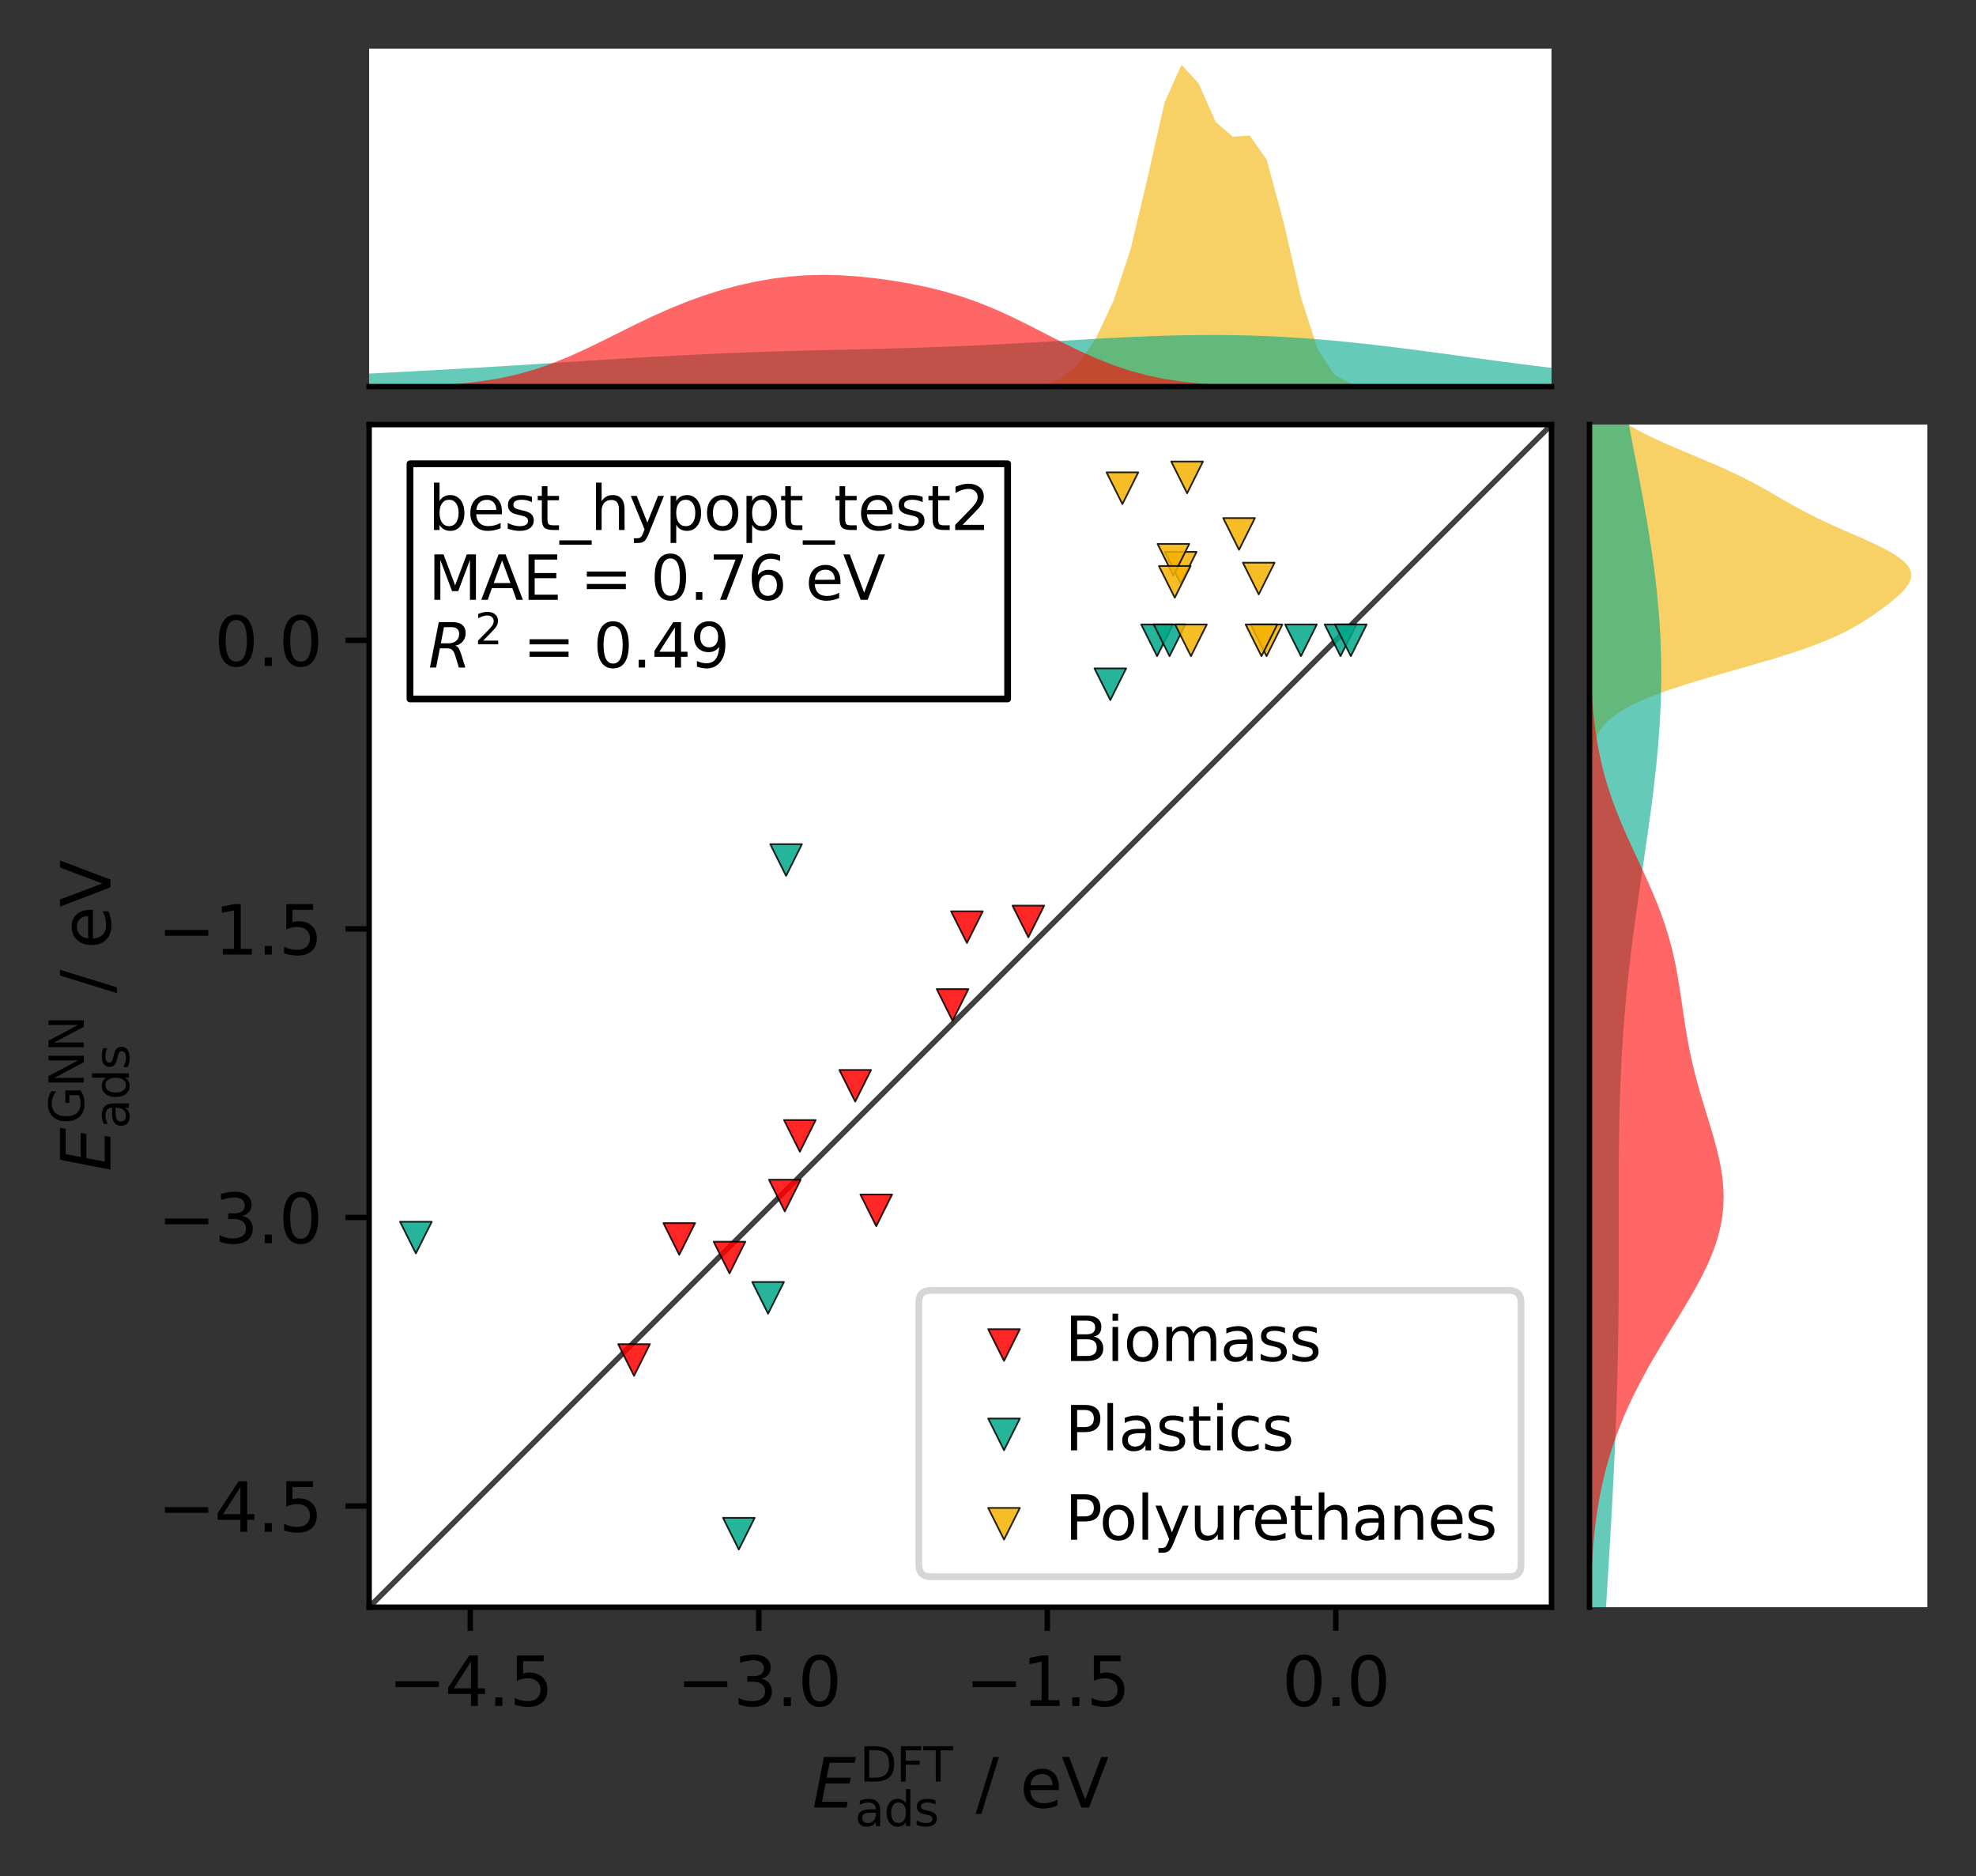 <?xml version="1.0" encoding="utf-8" standalone="no"?>
<!DOCTYPE svg PUBLIC "-//W3C//DTD SVG 1.1//EN"
  "http://www.w3.org/Graphics/SVG/1.1/DTD/svg11.dtd">
<svg xmlns:xlink="http://www.w3.org/1999/xlink" width="292.183pt" height="277.378pt" viewBox="0 0 292.183 277.378" xmlns="http://www.w3.org/2000/svg" version="1.1">
 <rect x="0" y="0" width="292.183" height="277.378" fill="#333333" stroke="none"/>
 <defs>
  <style type="text/css">*{stroke-linejoin: round; stroke-linecap: butt}</style>
 </defs>
 <g id="figure_1">
  <g id="patch_1">
   <path d="M 0 277.378 
L 292.183 277.378 
L 292.183 0 
L 0 0 
L 0 277.378 
z
" style="fill: none"/>
  </g>
  <g id="axes_1">
   <g id="patch_2">
    <path d="M 54.583 237.6 
L 229.412 237.6 
L 229.412 62.771 
L 54.583 62.771 
z
" style="fill: #ffffff"/>
   </g>
   <g id="matplotlib.axis_1">
    <g id="xtick_1">
     <g id="line2d_1">
      <defs>
       <path id="m6820fd520b" d="M 0 0 
L 0 3.5 
" style="stroke: #000000; stroke-width: 0.8"/>
      </defs>
      <g>
       <use xlink:href="#m6820fd520b" x="69.538" y="237.6" style="stroke: #000000; stroke-width: 0.8"/>
      </g>
     </g>
     <g id="text_1">
      <!-- −4.5 -->
      <g transform="translate(57.396 252.198)scale(0.1 -0.1)">
       <defs>
        <path id="DejaVuSans-2212" d="M 678 2272 
L 4684 2272 
L 4684 1741 
L 678 1741 
L 678 2272 
z
" transform="scale(0.016)"/>
        <path id="DejaVuSans-34" d="M 2419 4116 
L 825 1625 
L 2419 1625 
L 2419 4116 
z
M 2253 4666 
L 3047 4666 
L 3047 1625 
L 3713 1625 
L 3713 1100 
L 3047 1100 
L 3047 0 
L 2419 0 
L 2419 1100 
L 313 1100 
L 313 1709 
L 2253 4666 
z
" transform="scale(0.016)"/>
        <path id="DejaVuSans-2e" d="M 684 794 
L 1344 794 
L 1344 0 
L 684 0 
L 684 794 
z
" transform="scale(0.016)"/>
        <path id="DejaVuSans-35" d="M 691 4666 
L 3169 4666 
L 3169 4134 
L 1269 4134 
L 1269 2991 
Q 1406 3038 1543 3061 
Q 1681 3084 1819 3084 
Q 2600 3084 3056 2656 
Q 3513 2228 3513 1497 
Q 3513 744 3044 326 
Q 2575 -91 1722 -91 
Q 1428 -91 1123 -41 
Q 819 9 494 109 
L 494 744 
Q 775 591 1075 516 
Q 1375 441 1709 441 
Q 2250 441 2565 725 
Q 2881 1009 2881 1497 
Q 2881 1984 2565 2268 
Q 2250 2553 1709 2553 
Q 1456 2553 1204 2497 
Q 953 2441 691 2322 
L 691 4666 
z
" transform="scale(0.016)"/>
       </defs>
       <use xlink:href="#DejaVuSans-2212"/>
       <use xlink:href="#DejaVuSans-34" x="83.789"/>
       <use xlink:href="#DejaVuSans-2e" x="147.412"/>
       <use xlink:href="#DejaVuSans-35" x="179.199"/>
      </g>
     </g>
    </g>
    <g id="xtick_2">
     <g id="line2d_2">
      <g>
       <use xlink:href="#m6820fd520b" x="112.198" y="237.6" style="stroke: #000000; stroke-width: 0.8"/>
      </g>
     </g>
     <g id="text_2">
      <!-- −3.0 -->
      <g transform="translate(100.057 252.198)scale(0.1 -0.1)">
       <defs>
        <path id="DejaVuSans-33" d="M 2597 2516 
Q 3050 2419 3304 2112 
Q 3559 1806 3559 1356 
Q 3559 666 3084 287 
Q 2609 -91 1734 -91 
Q 1441 -91 1130 -33 
Q 819 25 488 141 
L 488 750 
Q 750 597 1062 519 
Q 1375 441 1716 441 
Q 2309 441 2620 675 
Q 2931 909 2931 1356 
Q 2931 1769 2642 2001 
Q 2353 2234 1838 2234 
L 1294 2234 
L 1294 2753 
L 1863 2753 
Q 2328 2753 2575 2939 
Q 2822 3125 2822 3475 
Q 2822 3834 2567 4026 
Q 2313 4219 1838 4219 
Q 1578 4219 1281 4162 
Q 984 4106 628 3988 
L 628 4550 
Q 988 4650 1302 4700 
Q 1616 4750 1894 4750 
Q 2613 4750 3031 4423 
Q 3450 4097 3450 3541 
Q 3450 3153 3228 2886 
Q 3006 2619 2597 2516 
z
" transform="scale(0.016)"/>
        <path id="DejaVuSans-30" d="M 2034 4250 
Q 1547 4250 1301 3770 
Q 1056 3291 1056 2328 
Q 1056 1369 1301 889 
Q 1547 409 2034 409 
Q 2525 409 2770 889 
Q 3016 1369 3016 2328 
Q 3016 3291 2770 3770 
Q 2525 4250 2034 4250 
z
M 2034 4750 
Q 2819 4750 3233 4129 
Q 3647 3509 3647 2328 
Q 3647 1150 3233 529 
Q 2819 -91 2034 -91 
Q 1250 -91 836 529 
Q 422 1150 422 2328 
Q 422 3509 836 4129 
Q 1250 4750 2034 4750 
z
" transform="scale(0.016)"/>
       </defs>
       <use xlink:href="#DejaVuSans-2212"/>
       <use xlink:href="#DejaVuSans-33" x="83.789"/>
       <use xlink:href="#DejaVuSans-2e" x="147.412"/>
       <use xlink:href="#DejaVuSans-30" x="179.199"/>
      </g>
     </g>
    </g>
    <g id="xtick_3">
     <g id="line2d_3">
      <g>
       <use xlink:href="#m6820fd520b" x="154.859" y="237.6" style="stroke: #000000; stroke-width: 0.8"/>
      </g>
     </g>
     <g id="text_3">
      <!-- −1.5 -->
      <g transform="translate(142.718 252.198)scale(0.1 -0.1)">
       <defs>
        <path id="DejaVuSans-31" d="M 794 531 
L 1825 531 
L 1825 4091 
L 703 3866 
L 703 4441 
L 1819 4666 
L 2450 4666 
L 2450 531 
L 3481 531 
L 3481 0 
L 794 0 
L 794 531 
z
" transform="scale(0.016)"/>
       </defs>
       <use xlink:href="#DejaVuSans-2212"/>
       <use xlink:href="#DejaVuSans-31" x="83.789"/>
       <use xlink:href="#DejaVuSans-2e" x="147.412"/>
       <use xlink:href="#DejaVuSans-35" x="179.199"/>
      </g>
     </g>
    </g>
    <g id="xtick_4">
     <g id="line2d_4">
      <g>
       <use xlink:href="#m6820fd520b" x="197.52" y="237.6" style="stroke: #000000; stroke-width: 0.8"/>
      </g>
     </g>
     <g id="text_4">
      <!-- 0.0 -->
      <g transform="translate(189.568 252.198)scale(0.1 -0.1)">
       <use xlink:href="#DejaVuSans-30"/>
       <use xlink:href="#DejaVuSans-2e" x="63.623"/>
       <use xlink:href="#DejaVuSans-30" x="95.41"/>
      </g>
     </g>
    </g>
    <g id="text_5">
     <!-- $\mathit{E}_{ads}^{DFT}$ / eV -->
     <g transform="translate(120.097 267.278)scale(0.1 -0.1)">
      <defs>
       <path id="DejaVuSans-Oblique-45" d="M 1081 4666 
L 4031 4666 
L 3928 4134 
L 1606 4134 
L 1338 2753 
L 3566 2753 
L 3463 2222 
L 1234 2222 
L 909 531 
L 3284 531 
L 3181 0 
L 172 0 
L 1081 4666 
z
" transform="scale(0.016)"/>
       <path id="DejaVuSans-44" d="M 1259 4147 
L 1259 519 
L 2022 519 
Q 2988 519 3436 956 
Q 3884 1394 3884 2338 
Q 3884 3275 3436 3711 
Q 2988 4147 2022 4147 
L 1259 4147 
z
M 628 4666 
L 1925 4666 
Q 3281 4666 3915 4102 
Q 4550 3538 4550 2338 
Q 4550 1131 3912 565 
Q 3275 0 1925 0 
L 628 0 
L 628 4666 
z
" transform="scale(0.016)"/>
       <path id="DejaVuSans-46" d="M 628 4666 
L 3309 4666 
L 3309 4134 
L 1259 4134 
L 1259 2759 
L 3109 2759 
L 3109 2228 
L 1259 2228 
L 1259 0 
L 628 0 
L 628 4666 
z
" transform="scale(0.016)"/>
       <path id="DejaVuSans-54" d="M -19 4666 
L 3928 4666 
L 3928 4134 
L 2272 4134 
L 2272 0 
L 1638 0 
L 1638 4134 
L -19 4134 
L -19 4666 
z
" transform="scale(0.016)"/>
       <path id="DejaVuSans-61" d="M 2194 1759 
Q 1497 1759 1228 1600 
Q 959 1441 959 1056 
Q 959 750 1161 570 
Q 1363 391 1709 391 
Q 2188 391 2477 730 
Q 2766 1069 2766 1631 
L 2766 1759 
L 2194 1759 
z
M 3341 1997 
L 3341 0 
L 2766 0 
L 2766 531 
Q 2569 213 2275 61 
Q 1981 -91 1556 -91 
Q 1019 -91 701 211 
Q 384 513 384 1019 
Q 384 1609 779 1909 
Q 1175 2209 1959 2209 
L 2766 2209 
L 2766 2266 
Q 2766 2663 2505 2880 
Q 2244 3097 1772 3097 
Q 1472 3097 1187 3025 
Q 903 2953 641 2809 
L 641 3341 
Q 956 3463 1253 3523 
Q 1550 3584 1831 3584 
Q 2591 3584 2966 3190 
Q 3341 2797 3341 1997 
z
" transform="scale(0.016)"/>
       <path id="DejaVuSans-64" d="M 2906 2969 
L 2906 4863 
L 3481 4863 
L 3481 0 
L 2906 0 
L 2906 525 
Q 2725 213 2448 61 
Q 2172 -91 1784 -91 
Q 1150 -91 751 415 
Q 353 922 353 1747 
Q 353 2572 751 3078 
Q 1150 3584 1784 3584 
Q 2172 3584 2448 3432 
Q 2725 3281 2906 2969 
z
M 947 1747 
Q 947 1113 1208 752 
Q 1469 391 1925 391 
Q 2381 391 2643 752 
Q 2906 1113 2906 1747 
Q 2906 2381 2643 2742 
Q 2381 3103 1925 3103 
Q 1469 3103 1208 2742 
Q 947 2381 947 1747 
z
" transform="scale(0.016)"/>
       <path id="DejaVuSans-73" d="M 2834 3397 
L 2834 2853 
Q 2591 2978 2328 3040 
Q 2066 3103 1784 3103 
Q 1356 3103 1142 2972 
Q 928 2841 928 2578 
Q 928 2378 1081 2264 
Q 1234 2150 1697 2047 
L 1894 2003 
Q 2506 1872 2764 1633 
Q 3022 1394 3022 966 
Q 3022 478 2636 193 
Q 2250 -91 1575 -91 
Q 1294 -91 989 -36 
Q 684 19 347 128 
L 347 722 
Q 666 556 975 473 
Q 1284 391 1588 391 
Q 1994 391 2212 530 
Q 2431 669 2431 922 
Q 2431 1156 2273 1281 
Q 2116 1406 1581 1522 
L 1381 1569 
Q 847 1681 609 1914 
Q 372 2147 372 2553 
Q 372 3047 722 3315 
Q 1072 3584 1716 3584 
Q 2034 3584 2315 3537 
Q 2597 3491 2834 3397 
z
" transform="scale(0.016)"/>
       <path id="DejaVuSans-20" transform="scale(0.016)"/>
       <path id="DejaVuSans-2f" d="M 1625 4666 
L 2156 4666 
L 531 -594 
L 0 -594 
L 1625 4666 
z
" transform="scale(0.016)"/>
       <path id="DejaVuSans-65" d="M 3597 1894 
L 3597 1613 
L 953 1613 
Q 991 1019 1311 708 
Q 1631 397 2203 397 
Q 2534 397 2845 478 
Q 3156 559 3463 722 
L 3463 178 
Q 3153 47 2828 -22 
Q 2503 -91 2169 -91 
Q 1331 -91 842 396 
Q 353 884 353 1716 
Q 353 2575 817 3079 
Q 1281 3584 2069 3584 
Q 2775 3584 3186 3129 
Q 3597 2675 3597 1894 
z
M 3022 2063 
Q 3016 2534 2758 2815 
Q 2500 3097 2075 3097 
Q 1594 3097 1305 2825 
Q 1016 2553 972 2059 
L 3022 2063 
z
" transform="scale(0.016)"/>
       <path id="DejaVuSans-56" d="M 1831 0 
L 50 4666 
L 709 4666 
L 2188 738 
L 3669 4666 
L 4325 4666 
L 2547 0 
L 1831 0 
z
" transform="scale(0.016)"/>
      </defs>
      <use xlink:href="#DejaVuSans-Oblique-45" transform="translate(0 0.62)"/>
      <use xlink:href="#DejaVuSans-44" transform="translate(70.2 38.966)scale(0.7)"/>
      <use xlink:href="#DejaVuSans-46" transform="translate(124.102 38.966)scale(0.7)"/>
      <use xlink:href="#DejaVuSans-54" transform="translate(164.365 38.966)scale(0.7)"/>
      <use xlink:href="#DejaVuSans-61" transform="translate(63.184 -26.723)scale(0.7)"/>
      <use xlink:href="#DejaVuSans-64" transform="translate(106.079 -26.723)scale(0.7)"/>
      <use xlink:href="#DejaVuSans-73" transform="translate(150.513 -26.723)scale(0.7)"/>
      <use xlink:href="#DejaVuSans-20" transform="translate(209.859 0.62)"/>
      <use xlink:href="#DejaVuSans-2f" transform="translate(241.646 0.62)"/>
      <use xlink:href="#DejaVuSans-20" transform="translate(275.337 0.62)"/>
      <use xlink:href="#DejaVuSans-65" transform="translate(307.124 0.62)"/>
      <use xlink:href="#DejaVuSans-56" transform="translate(368.648 0.62)"/>
     </g>
    </g>
   </g>
   <g id="matplotlib.axis_2">
    <g id="ytick_1">
     <g id="line2d_5">
      <defs>
       <path id="mfc79d64b88" d="M 0 0 
L -3.5 0 
" style="stroke: #000000; stroke-width: 0.8"/>
      </defs>
      <g>
       <use xlink:href="#mfc79d64b88" x="54.583" y="222.645" style="stroke: #000000; stroke-width: 0.8"/>
      </g>
     </g>
     <g id="text_6">
      <!-- −4.5 -->
      <g transform="translate(23.3 226.444)scale(0.1 -0.1)">
       <use xlink:href="#DejaVuSans-2212"/>
       <use xlink:href="#DejaVuSans-34" x="83.789"/>
       <use xlink:href="#DejaVuSans-2e" x="147.412"/>
       <use xlink:href="#DejaVuSans-35" x="179.199"/>
      </g>
     </g>
    </g>
    <g id="ytick_2">
     <g id="line2d_6">
      <g>
       <use xlink:href="#mfc79d64b88" x="54.583" y="179.984" style="stroke: #000000; stroke-width: 0.8"/>
      </g>
     </g>
     <g id="text_7">
      <!-- −3.0 -->
      <g transform="translate(23.3 183.784)scale(0.1 -0.1)">
       <use xlink:href="#DejaVuSans-2212"/>
       <use xlink:href="#DejaVuSans-33" x="83.789"/>
       <use xlink:href="#DejaVuSans-2e" x="147.412"/>
       <use xlink:href="#DejaVuSans-30" x="179.199"/>
      </g>
     </g>
    </g>
    <g id="ytick_3">
     <g id="line2d_7">
      <g>
       <use xlink:href="#mfc79d64b88" x="54.583" y="137.324" style="stroke: #000000; stroke-width: 0.8"/>
      </g>
     </g>
     <g id="text_8">
      <!-- −1.5 -->
      <g transform="translate(23.3 141.123)scale(0.1 -0.1)">
       <use xlink:href="#DejaVuSans-2212"/>
       <use xlink:href="#DejaVuSans-31" x="83.789"/>
       <use xlink:href="#DejaVuSans-2e" x="147.412"/>
       <use xlink:href="#DejaVuSans-35" x="179.199"/>
      </g>
     </g>
    </g>
    <g id="ytick_4">
     <g id="line2d_8">
      <g>
       <use xlink:href="#mfc79d64b88" x="54.583" y="94.663" style="stroke: #000000; stroke-width: 0.8"/>
      </g>
     </g>
     <g id="text_9">
      <!-- 0.0 -->
      <g transform="translate(31.68 98.462)scale(0.1 -0.1)">
       <use xlink:href="#DejaVuSans-30"/>
       <use xlink:href="#DejaVuSans-2e" x="63.623"/>
       <use xlink:href="#DejaVuSans-30" x="95.41"/>
      </g>
     </g>
    </g>
    <g id="text_10">
     <!-- $\mathit{E}_{ads}^{GNN}$ / eV -->
     <g transform="translate(16.4 173.185)rotate(-90)scale(0.1 -0.1)">
      <defs>
       <path id="DejaVuSans-47" d="M 3809 666 
L 3809 1919 
L 2778 1919 
L 2778 2438 
L 4434 2438 
L 4434 434 
Q 4069 175 3628 42 
Q 3188 -91 2688 -91 
Q 1594 -91 976 548 
Q 359 1188 359 2328 
Q 359 3472 976 4111 
Q 1594 4750 2688 4750 
Q 3144 4750 3555 4637 
Q 3966 4525 4313 4306 
L 4313 3634 
Q 3963 3931 3569 4081 
Q 3175 4231 2741 4231 
Q 1884 4231 1454 3753 
Q 1025 3275 1025 2328 
Q 1025 1384 1454 906 
Q 1884 428 2741 428 
Q 3075 428 3337 486 
Q 3600 544 3809 666 
z
" transform="scale(0.016)"/>
       <path id="DejaVuSans-4e" d="M 628 4666 
L 1478 4666 
L 3547 763 
L 3547 4666 
L 4159 4666 
L 4159 0 
L 3309 0 
L 1241 3903 
L 1241 0 
L 628 0 
L 628 4666 
z
" transform="scale(0.016)"/>
      </defs>
      <use xlink:href="#DejaVuSans-Oblique-45" transform="translate(0 0.706)"/>
      <use xlink:href="#DejaVuSans-47" transform="translate(70.2 40.047)scale(0.7)"/>
      <use xlink:href="#DejaVuSans-4e" transform="translate(124.444 40.047)scale(0.7)"/>
      <use xlink:href="#DejaVuSans-4e" transform="translate(176.807 40.047)scale(0.7)"/>
      <use xlink:href="#DejaVuSans-61" transform="translate(63.184 -26.637)scale(0.7)"/>
      <use xlink:href="#DejaVuSans-64" transform="translate(106.079 -26.637)scale(0.7)"/>
      <use xlink:href="#DejaVuSans-73" transform="translate(150.513 -26.637)scale(0.7)"/>
      <use xlink:href="#DejaVuSans-20" transform="translate(231.904 0.706)"/>
      <use xlink:href="#DejaVuSans-2f" transform="translate(263.692 0.706)"/>
      <use xlink:href="#DejaVuSans-20" transform="translate(297.383 0.706)"/>
      <use xlink:href="#DejaVuSans-65" transform="translate(329.17 0.706)"/>
      <use xlink:href="#DejaVuSans-56" transform="translate(390.694 0.706)"/>
     </g>
    </g>
   </g>
   <g id="line2d_9">
    <path d="M 54.583 237.6 
L 229.412 62.771 
" clip-path="url(#p427ee7f3e4)" style="fill: none; stroke: #000000; stroke-opacity: 0.75; stroke-width: 0.8; stroke-linecap: square"/>
   </g>
   <g id="PathCollection_1">
    <defs>
     <path id="mf969c25c63" d="M -0 2.345 
L 2.345 -2.345 
L -2.345 -2.345 
z
" style="stroke: #000000; stroke-opacity: 0.85; stroke-width: 0.25"/>
    </defs>
    <g clip-path="url(#p427ee7f3e4)">
     <use xlink:href="#mf969c25c63" x="116.046" y="176.745" style="fill: #ff0000; fill-opacity: 0.85; stroke: #000000; stroke-opacity: 0.85; stroke-width: 0.25"/>
     <use xlink:href="#mf969c25c63" x="129.567" y="178.931" style="fill: #ff0000; fill-opacity: 0.85; stroke: #000000; stroke-opacity: 0.85; stroke-width: 0.25"/>
     <use xlink:href="#mf969c25c63" x="118.27" y="167.928" style="fill: #ff0000; fill-opacity: 0.85; stroke: #000000; stroke-opacity: 0.85; stroke-width: 0.25"/>
     <use xlink:href="#mf969c25c63" x="142.976" y="137.072" style="fill: #ff0000; fill-opacity: 0.85; stroke: #000000; stroke-opacity: 0.85; stroke-width: 0.25"/>
     <use xlink:href="#mf969c25c63" x="152.058" y="136.226" style="fill: #ff0000; fill-opacity: 0.85; stroke: #000000; stroke-opacity: 0.85; stroke-width: 0.25"/>
     <use xlink:href="#mf969c25c63" x="93.755" y="201.059" style="fill: #ff0000; fill-opacity: 0.85; stroke: #000000; stroke-opacity: 0.85; stroke-width: 0.25"/>
     <use xlink:href="#mf969c25c63" x="107.869" y="185.912" style="fill: #ff0000; fill-opacity: 0.85; stroke: #000000; stroke-opacity: 0.85; stroke-width: 0.25"/>
     <use xlink:href="#mf969c25c63" x="100.437" y="183.162" style="fill: #ff0000; fill-opacity: 0.85; stroke: #000000; stroke-opacity: 0.85; stroke-width: 0.25"/>
     <use xlink:href="#mf969c25c63" x="126.457" y="160.52" style="fill: #ff0000; fill-opacity: 0.85; stroke: #000000; stroke-opacity: 0.85; stroke-width: 0.25"/>
     <use xlink:href="#mf969c25c63" x="140.853" y="148.568" style="fill: #ff0000; fill-opacity: 0.85; stroke: #000000; stroke-opacity: 0.85; stroke-width: 0.25"/>
    </g>
   </g>
   <g id="PathCollection_2">
    <defs>
     <path id="me32261d65b" d="M -0 2.345 
L 2.345 -2.345 
L -2.345 -2.345 
z
" style="stroke: #000000; stroke-opacity: 0.85; stroke-width: 0.25"/>
    </defs>
    <g clip-path="url(#p427ee7f3e4)">
     <use xlink:href="#me32261d65b" x="164.18" y="101.156" style="fill: #00a789; fill-opacity: 0.85; stroke: #000000; stroke-opacity: 0.85; stroke-width: 0.25"/>
     <use xlink:href="#me32261d65b" x="171.091" y="94.663" style="fill: #00a789; fill-opacity: 0.85; stroke: #000000; stroke-opacity: 0.85; stroke-width: 0.25"/>
     <use xlink:href="#me32261d65b" x="172.937" y="94.663" style="fill: #00a789; fill-opacity: 0.85; stroke: #000000; stroke-opacity: 0.85; stroke-width: 0.25"/>
     <use xlink:href="#me32261d65b" x="113.572" y="191.871" style="fill: #00a789; fill-opacity: 0.85; stroke: #000000; stroke-opacity: 0.85; stroke-width: 0.25"/>
     <use xlink:href="#me32261d65b" x="116.236" y="127.143" style="fill: #00a789; fill-opacity: 0.85; stroke: #000000; stroke-opacity: 0.85; stroke-width: 0.25"/>
     <use xlink:href="#me32261d65b" x="192.369" y="94.663" style="fill: #00a789; fill-opacity: 0.85; stroke: #000000; stroke-opacity: 0.85; stroke-width: 0.25"/>
     <use xlink:href="#me32261d65b" x="198.219" y="94.663" style="fill: #00a789; fill-opacity: 0.85; stroke: #000000; stroke-opacity: 0.85; stroke-width: 0.25"/>
     <use xlink:href="#me32261d65b" x="199.741" y="94.663" style="fill: #00a789; fill-opacity: 0.85; stroke: #000000; stroke-opacity: 0.85; stroke-width: 0.25"/>
     <use xlink:href="#me32261d65b" x="109.247" y="226.734" style="fill: #00a789; fill-opacity: 0.85; stroke: #000000; stroke-opacity: 0.85; stroke-width: 0.25"/>
     <use xlink:href="#me32261d65b" x="61.495" y="182.96" style="fill: #00a789; fill-opacity: 0.85; stroke: #000000; stroke-opacity: 0.85; stroke-width: 0.25"/>
    </g>
   </g>
   <g id="PathCollection_3">
    <defs>
     <path id="m5954388a84" d="M -0 2.345 
L 2.345 -2.345 
L -2.345 -2.345 
z
" style="stroke: #000000; stroke-opacity: 0.85; stroke-width: 0.25"/>
    </defs>
    <g clip-path="url(#p427ee7f3e4)">
     <use xlink:href="#m5954388a84" x="176.102" y="94.663" style="fill: #f4b200; fill-opacity: 0.85; stroke: #000000; stroke-opacity: 0.85; stroke-width: 0.25"/>
     <use xlink:href="#m5954388a84" x="174.588" y="83.928" style="fill: #f4b200; fill-opacity: 0.85; stroke: #000000; stroke-opacity: 0.85; stroke-width: 0.25"/>
     <use xlink:href="#m5954388a84" x="175.531" y="70.579" style="fill: #f4b200; fill-opacity: 0.85; stroke: #000000; stroke-opacity: 0.85; stroke-width: 0.25"/>
     <use xlink:href="#m5954388a84" x="173.508" y="82.753" style="fill: #f4b200; fill-opacity: 0.85; stroke: #000000; stroke-opacity: 0.85; stroke-width: 0.25"/>
     <use xlink:href="#m5954388a84" x="165.966" y="72.176" style="fill: #f4b200; fill-opacity: 0.85; stroke: #000000; stroke-opacity: 0.85; stroke-width: 0.25"/>
     <use xlink:href="#m5954388a84" x="183.214" y="78.936" style="fill: #f4b200; fill-opacity: 0.85; stroke: #000000; stroke-opacity: 0.85; stroke-width: 0.25"/>
     <use xlink:href="#m5954388a84" x="186.124" y="85.529" style="fill: #f4b200; fill-opacity: 0.85; stroke: #000000; stroke-opacity: 0.85; stroke-width: 0.25"/>
     <use xlink:href="#m5954388a84" x="187.278" y="94.663" style="fill: #f4b200; fill-opacity: 0.85; stroke: #000000; stroke-opacity: 0.85; stroke-width: 0.25"/>
     <use xlink:href="#m5954388a84" x="186.53" y="94.663" style="fill: #f4b200; fill-opacity: 0.85; stroke: #000000; stroke-opacity: 0.85; stroke-width: 0.25"/>
     <use xlink:href="#m5954388a84" x="173.707" y="86.021" style="fill: #f4b200; fill-opacity: 0.85; stroke: #000000; stroke-opacity: 0.85; stroke-width: 0.25"/>
    </g>
   </g>
   <g id="patch_3">
    <path d="M 54.583 237.6 
L 54.583 62.771 
" style="fill: none; stroke: #000000; stroke-width: 0.8; stroke-linejoin: miter; stroke-linecap: square"/>
   </g>
   <g id="patch_4">
    <path d="M 229.412 237.6 
L 229.412 62.771 
" style="fill: none; stroke: #000000; stroke-width: 0.8; stroke-linejoin: miter; stroke-linecap: square"/>
   </g>
   <g id="patch_5">
    <path d="M 54.583 237.6 
L 229.412 237.6 
" style="fill: none; stroke: #000000; stroke-width: 0.8; stroke-linejoin: miter; stroke-linecap: square"/>
   </g>
   <g id="patch_6">
    <path d="M 54.583 62.771 
L 229.412 62.771 
" style="fill: none; stroke: #000000; stroke-width: 0.8; stroke-linejoin: miter; stroke-linecap: square"/>
   </g>
   <g id="text_11">
    <g id="patch_7">
     <path d="M 60.624 103.329 
L 148.994 103.329 
L 148.994 68.562 
L 60.624 68.562 
z
" style="fill: #ffffff; stroke: #000000; stroke-linejoin: miter"/>
    </g>
    <!-- best_hypopt_test2 -->
    <g transform="translate(63.324 78.351)scale(0.09 -0.09)">
     <defs>
      <path id="DejaVuSans-62" d="M 3116 1747 
Q 3116 2381 2855 2742 
Q 2594 3103 2138 3103 
Q 1681 3103 1420 2742 
Q 1159 2381 1159 1747 
Q 1159 1113 1420 752 
Q 1681 391 2138 391 
Q 2594 391 2855 752 
Q 3116 1113 3116 1747 
z
M 1159 2969 
Q 1341 3281 1617 3432 
Q 1894 3584 2278 3584 
Q 2916 3584 3314 3078 
Q 3713 2572 3713 1747 
Q 3713 922 3314 415 
Q 2916 -91 2278 -91 
Q 1894 -91 1617 61 
Q 1341 213 1159 525 
L 1159 0 
L 581 0 
L 581 4863 
L 1159 4863 
L 1159 2969 
z
" transform="scale(0.016)"/>
      <path id="DejaVuSans-74" d="M 1172 4494 
L 1172 3500 
L 2356 3500 
L 2356 3053 
L 1172 3053 
L 1172 1153 
Q 1172 725 1289 603 
Q 1406 481 1766 481 
L 2356 481 
L 2356 0 
L 1766 0 
Q 1100 0 847 248 
Q 594 497 594 1153 
L 594 3053 
L 172 3053 
L 172 3500 
L 594 3500 
L 594 4494 
L 1172 4494 
z
" transform="scale(0.016)"/>
      <path id="DejaVuSans-5f" d="M 3263 -1063 
L 3263 -1509 
L -63 -1509 
L -63 -1063 
L 3263 -1063 
z
" transform="scale(0.016)"/>
      <path id="DejaVuSans-68" d="M 3513 2113 
L 3513 0 
L 2938 0 
L 2938 2094 
Q 2938 2591 2744 2837 
Q 2550 3084 2163 3084 
Q 1697 3084 1428 2787 
Q 1159 2491 1159 1978 
L 1159 0 
L 581 0 
L 581 4863 
L 1159 4863 
L 1159 2956 
Q 1366 3272 1645 3428 
Q 1925 3584 2291 3584 
Q 2894 3584 3203 3211 
Q 3513 2838 3513 2113 
z
" transform="scale(0.016)"/>
      <path id="DejaVuSans-79" d="M 2059 -325 
Q 1816 -950 1584 -1140 
Q 1353 -1331 966 -1331 
L 506 -1331 
L 506 -850 
L 844 -850 
Q 1081 -850 1212 -737 
Q 1344 -625 1503 -206 
L 1606 56 
L 191 3500 
L 800 3500 
L 1894 763 
L 2988 3500 
L 3597 3500 
L 2059 -325 
z
" transform="scale(0.016)"/>
      <path id="DejaVuSans-70" d="M 1159 525 
L 1159 -1331 
L 581 -1331 
L 581 3500 
L 1159 3500 
L 1159 2969 
Q 1341 3281 1617 3432 
Q 1894 3584 2278 3584 
Q 2916 3584 3314 3078 
Q 3713 2572 3713 1747 
Q 3713 922 3314 415 
Q 2916 -91 2278 -91 
Q 1894 -91 1617 61 
Q 1341 213 1159 525 
z
M 3116 1747 
Q 3116 2381 2855 2742 
Q 2594 3103 2138 3103 
Q 1681 3103 1420 2742 
Q 1159 2381 1159 1747 
Q 1159 1113 1420 752 
Q 1681 391 2138 391 
Q 2594 391 2855 752 
Q 3116 1113 3116 1747 
z
" transform="scale(0.016)"/>
      <path id="DejaVuSans-6f" d="M 1959 3097 
Q 1497 3097 1228 2736 
Q 959 2375 959 1747 
Q 959 1119 1226 758 
Q 1494 397 1959 397 
Q 2419 397 2687 759 
Q 2956 1122 2956 1747 
Q 2956 2369 2687 2733 
Q 2419 3097 1959 3097 
z
M 1959 3584 
Q 2709 3584 3137 3096 
Q 3566 2609 3566 1747 
Q 3566 888 3137 398 
Q 2709 -91 1959 -91 
Q 1206 -91 779 398 
Q 353 888 353 1747 
Q 353 2609 779 3096 
Q 1206 3584 1959 3584 
z
" transform="scale(0.016)"/>
      <path id="DejaVuSans-32" d="M 1228 531 
L 3431 531 
L 3431 0 
L 469 0 
L 469 531 
Q 828 903 1448 1529 
Q 2069 2156 2228 2338 
Q 2531 2678 2651 2914 
Q 2772 3150 2772 3378 
Q 2772 3750 2511 3984 
Q 2250 4219 1831 4219 
Q 1534 4219 1204 4116 
Q 875 4013 500 3803 
L 500 4441 
Q 881 4594 1212 4672 
Q 1544 4750 1819 4750 
Q 2544 4750 2975 4387 
Q 3406 4025 3406 3419 
Q 3406 3131 3298 2873 
Q 3191 2616 2906 2266 
Q 2828 2175 2409 1742 
Q 1991 1309 1228 531 
z
" transform="scale(0.016)"/>
     </defs>
     <use xlink:href="#DejaVuSans-62"/>
     <use xlink:href="#DejaVuSans-65" x="63.477"/>
     <use xlink:href="#DejaVuSans-73" x="125"/>
     <use xlink:href="#DejaVuSans-74" x="177.1"/>
     <use xlink:href="#DejaVuSans-5f" x="216.309"/>
     <use xlink:href="#DejaVuSans-68" x="266.309"/>
     <use xlink:href="#DejaVuSans-79" x="329.688"/>
     <use xlink:href="#DejaVuSans-70" x="388.867"/>
     <use xlink:href="#DejaVuSans-6f" x="452.344"/>
     <use xlink:href="#DejaVuSans-70" x="513.525"/>
     <use xlink:href="#DejaVuSans-74" x="577.002"/>
     <use xlink:href="#DejaVuSans-5f" x="616.211"/>
     <use xlink:href="#DejaVuSans-74" x="666.211"/>
     <use xlink:href="#DejaVuSans-65" x="705.42"/>
     <use xlink:href="#DejaVuSans-73" x="766.943"/>
     <use xlink:href="#DejaVuSans-74" x="819.043"/>
     <use xlink:href="#DejaVuSans-32" x="858.252"/>
    </g>
    <!-- MAE = 0.76 eV -->
    <g transform="translate(63.324 88.679)scale(0.09 -0.09)">
     <defs>
      <path id="DejaVuSans-4d" d="M 628 4666 
L 1569 4666 
L 2759 1491 
L 3956 4666 
L 4897 4666 
L 4897 0 
L 4281 0 
L 4281 4097 
L 3078 897 
L 2444 897 
L 1241 4097 
L 1241 0 
L 628 0 
L 628 4666 
z
" transform="scale(0.016)"/>
      <path id="DejaVuSans-41" d="M 2188 4044 
L 1331 1722 
L 3047 1722 
L 2188 4044 
z
M 1831 4666 
L 2547 4666 
L 4325 0 
L 3669 0 
L 3244 1197 
L 1141 1197 
L 716 0 
L 50 0 
L 1831 4666 
z
" transform="scale(0.016)"/>
      <path id="DejaVuSans-45" d="M 628 4666 
L 3578 4666 
L 3578 4134 
L 1259 4134 
L 1259 2753 
L 3481 2753 
L 3481 2222 
L 1259 2222 
L 1259 531 
L 3634 531 
L 3634 0 
L 628 0 
L 628 4666 
z
" transform="scale(0.016)"/>
      <path id="DejaVuSans-3d" d="M 678 2906 
L 4684 2906 
L 4684 2381 
L 678 2381 
L 678 2906 
z
M 678 1631 
L 4684 1631 
L 4684 1100 
L 678 1100 
L 678 1631 
z
" transform="scale(0.016)"/>
      <path id="DejaVuSans-37" d="M 525 4666 
L 3525 4666 
L 3525 4397 
L 1831 0 
L 1172 0 
L 2766 4134 
L 525 4134 
L 525 4666 
z
" transform="scale(0.016)"/>
      <path id="DejaVuSans-36" d="M 2113 2584 
Q 1688 2584 1439 2293 
Q 1191 2003 1191 1497 
Q 1191 994 1439 701 
Q 1688 409 2113 409 
Q 2538 409 2786 701 
Q 3034 994 3034 1497 
Q 3034 2003 2786 2293 
Q 2538 2584 2113 2584 
z
M 3366 4563 
L 3366 3988 
Q 3128 4100 2886 4159 
Q 2644 4219 2406 4219 
Q 1781 4219 1451 3797 
Q 1122 3375 1075 2522 
Q 1259 2794 1537 2939 
Q 1816 3084 2150 3084 
Q 2853 3084 3261 2657 
Q 3669 2231 3669 1497 
Q 3669 778 3244 343 
Q 2819 -91 2113 -91 
Q 1303 -91 875 529 
Q 447 1150 447 2328 
Q 447 3434 972 4092 
Q 1497 4750 2381 4750 
Q 2619 4750 2861 4703 
Q 3103 4656 3366 4563 
z
" transform="scale(0.016)"/>
     </defs>
     <use xlink:href="#DejaVuSans-4d"/>
     <use xlink:href="#DejaVuSans-41" x="86.279"/>
     <use xlink:href="#DejaVuSans-45" x="154.688"/>
     <use xlink:href="#DejaVuSans-20" x="217.871"/>
     <use xlink:href="#DejaVuSans-3d" x="249.658"/>
     <use xlink:href="#DejaVuSans-20" x="333.447"/>
     <use xlink:href="#DejaVuSans-30" x="365.234"/>
     <use xlink:href="#DejaVuSans-2e" x="428.857"/>
     <use xlink:href="#DejaVuSans-37" x="460.645"/>
     <use xlink:href="#DejaVuSans-36" x="524.268"/>
     <use xlink:href="#DejaVuSans-20" x="587.891"/>
     <use xlink:href="#DejaVuSans-65" x="619.678"/>
     <use xlink:href="#DejaVuSans-56" x="681.201"/>
    </g>
    <!-- $\mathit{R}^{2}$ = 0.49 -->
    <g transform="translate(63.324 98.757)scale(0.09 -0.09)">
     <defs>
      <path id="DejaVuSans-Oblique-52" d="M 1613 4147 
L 1294 2491 
L 2106 2491 
Q 2584 2491 2879 2755 
Q 3175 3019 3175 3444 
Q 3175 3784 2976 3965 
Q 2778 4147 2406 4147 
L 1613 4147 
z
M 2772 2241 
Q 2972 2194 3105 2009 
Q 3238 1825 3413 1275 
L 3809 0 
L 3144 0 
L 2778 1197 
Q 2638 1659 2453 1815 
Q 2269 1972 1888 1972 
L 1191 1972 
L 806 0 
L 172 0 
L 1081 4666 
L 2503 4666 
Q 3150 4666 3495 4373 
Q 3841 4081 3841 3531 
Q 3841 3044 3547 2687 
Q 3253 2331 2772 2241 
z
" transform="scale(0.016)"/>
      <path id="DejaVuSans-39" d="M 703 97 
L 703 672 
Q 941 559 1184 500 
Q 1428 441 1663 441 
Q 2288 441 2617 861 
Q 2947 1281 2994 2138 
Q 2813 1869 2534 1725 
Q 2256 1581 1919 1581 
Q 1219 1581 811 2004 
Q 403 2428 403 3163 
Q 403 3881 828 4315 
Q 1253 4750 1959 4750 
Q 2769 4750 3195 4129 
Q 3622 3509 3622 2328 
Q 3622 1225 3098 567 
Q 2575 -91 1691 -91 
Q 1453 -91 1209 -44 
Q 966 3 703 97 
z
M 1959 2075 
Q 2384 2075 2632 2365 
Q 2881 2656 2881 3163 
Q 2881 3666 2632 3958 
Q 2384 4250 1959 4250 
Q 1534 4250 1286 3958 
Q 1038 3666 1038 3163 
Q 1038 2656 1286 2365 
Q 1534 2075 1959 2075 
z
" transform="scale(0.016)"/>
     </defs>
     <use xlink:href="#DejaVuSans-Oblique-52" transform="translate(0 0.766)"/>
     <use xlink:href="#DejaVuSans-32" transform="translate(76.499 39.047)scale(0.7)"/>
     <use xlink:href="#DejaVuSans-20" transform="translate(123.77 0.766)"/>
     <use xlink:href="#DejaVuSans-3d" transform="translate(155.557 0.766)"/>
     <use xlink:href="#DejaVuSans-20" transform="translate(239.346 0.766)"/>
     <use xlink:href="#DejaVuSans-30" transform="translate(271.133 0.766)"/>
     <use xlink:href="#DejaVuSans-2e" transform="translate(334.756 0.766)"/>
     <use xlink:href="#DejaVuSans-34" transform="translate(366.543 0.766)"/>
     <use xlink:href="#DejaVuSans-39" transform="translate(430.166 0.766)"/>
    </g>
   </g>
   <g id="legend_1">
    <g id="patch_8">
     <path d="M 137.661 233.1 
L 223.112 233.1 
Q 224.912 233.1 224.912 231.3 
L 224.912 192.569 
Q 224.912 190.769 223.112 190.769 
L 137.661 190.769 
Q 135.861 190.769 135.861 192.569 
L 135.861 231.3 
Q 135.861 233.1 137.661 233.1 
z
" style="fill: #ffffff; opacity: 0.8; stroke: #cccccc; stroke-linejoin: miter"/>
    </g>
    <g id="PathCollection_4">
     <g>
      <use xlink:href="#mf969c25c63" x="148.461" y="198.845" style="fill: #ff0000; fill-opacity: 0.85; stroke: #000000; stroke-opacity: 0.85; stroke-width: 0.25"/>
     </g>
    </g>
    <g id="text_12">
     <!-- Biomass -->
     <g transform="translate(157.461 201.208)scale(0.09 -0.09)">
      <defs>
       <path id="DejaVuSans-42" d="M 1259 2228 
L 1259 519 
L 2272 519 
Q 2781 519 3026 730 
Q 3272 941 3272 1375 
Q 3272 1813 3026 2020 
Q 2781 2228 2272 2228 
L 1259 2228 
z
M 1259 4147 
L 1259 2741 
L 2194 2741 
Q 2656 2741 2882 2914 
Q 3109 3088 3109 3444 
Q 3109 3797 2882 3972 
Q 2656 4147 2194 4147 
L 1259 4147 
z
M 628 4666 
L 2241 4666 
Q 2963 4666 3353 4366 
Q 3744 4066 3744 3513 
Q 3744 3084 3544 2831 
Q 3344 2578 2956 2516 
Q 3422 2416 3680 2098 
Q 3938 1781 3938 1306 
Q 3938 681 3513 340 
Q 3088 0 2303 0 
L 628 0 
L 628 4666 
z
" transform="scale(0.016)"/>
       <path id="DejaVuSans-69" d="M 603 3500 
L 1178 3500 
L 1178 0 
L 603 0 
L 603 3500 
z
M 603 4863 
L 1178 4863 
L 1178 4134 
L 603 4134 
L 603 4863 
z
" transform="scale(0.016)"/>
       <path id="DejaVuSans-6d" d="M 3328 2828 
Q 3544 3216 3844 3400 
Q 4144 3584 4550 3584 
Q 5097 3584 5394 3201 
Q 5691 2819 5691 2113 
L 5691 0 
L 5113 0 
L 5113 2094 
Q 5113 2597 4934 2840 
Q 4756 3084 4391 3084 
Q 3944 3084 3684 2787 
Q 3425 2491 3425 1978 
L 3425 0 
L 2847 0 
L 2847 2094 
Q 2847 2600 2669 2842 
Q 2491 3084 2119 3084 
Q 1678 3084 1418 2786 
Q 1159 2488 1159 1978 
L 1159 0 
L 581 0 
L 581 3500 
L 1159 3500 
L 1159 2956 
Q 1356 3278 1631 3431 
Q 1906 3584 2284 3584 
Q 2666 3584 2933 3390 
Q 3200 3197 3328 2828 
z
" transform="scale(0.016)"/>
      </defs>
      <use xlink:href="#DejaVuSans-42"/>
      <use xlink:href="#DejaVuSans-69" x="68.604"/>
      <use xlink:href="#DejaVuSans-6f" x="96.387"/>
      <use xlink:href="#DejaVuSans-6d" x="157.568"/>
      <use xlink:href="#DejaVuSans-61" x="254.98"/>
      <use xlink:href="#DejaVuSans-73" x="316.26"/>
      <use xlink:href="#DejaVuSans-73" x="368.359"/>
     </g>
    </g>
    <g id="PathCollection_5">
     <g>
      <use xlink:href="#me32261d65b" x="148.461" y="212.055" style="fill: #00a789; fill-opacity: 0.85; stroke: #000000; stroke-opacity: 0.85; stroke-width: 0.25"/>
     </g>
    </g>
    <g id="text_13">
     <!-- Plastics -->
     <g transform="translate(157.461 214.418)scale(0.09 -0.09)">
      <defs>
       <path id="DejaVuSans-50" d="M 1259 4147 
L 1259 2394 
L 2053 2394 
Q 2494 2394 2734 2622 
Q 2975 2850 2975 3272 
Q 2975 3691 2734 3919 
Q 2494 4147 2053 4147 
L 1259 4147 
z
M 628 4666 
L 2053 4666 
Q 2838 4666 3239 4311 
Q 3641 3956 3641 3272 
Q 3641 2581 3239 2228 
Q 2838 1875 2053 1875 
L 1259 1875 
L 1259 0 
L 628 0 
L 628 4666 
z
" transform="scale(0.016)"/>
       <path id="DejaVuSans-6c" d="M 603 4863 
L 1178 4863 
L 1178 0 
L 603 0 
L 603 4863 
z
" transform="scale(0.016)"/>
       <path id="DejaVuSans-63" d="M 3122 3366 
L 3122 2828 
Q 2878 2963 2633 3030 
Q 2388 3097 2138 3097 
Q 1578 3097 1268 2742 
Q 959 2388 959 1747 
Q 959 1106 1268 751 
Q 1578 397 2138 397 
Q 2388 397 2633 464 
Q 2878 531 3122 666 
L 3122 134 
Q 2881 22 2623 -34 
Q 2366 -91 2075 -91 
Q 1284 -91 818 406 
Q 353 903 353 1747 
Q 353 2603 823 3093 
Q 1294 3584 2113 3584 
Q 2378 3584 2631 3529 
Q 2884 3475 3122 3366 
z
" transform="scale(0.016)"/>
      </defs>
      <use xlink:href="#DejaVuSans-50"/>
      <use xlink:href="#DejaVuSans-6c" x="60.303"/>
      <use xlink:href="#DejaVuSans-61" x="88.086"/>
      <use xlink:href="#DejaVuSans-73" x="149.365"/>
      <use xlink:href="#DejaVuSans-74" x="201.465"/>
      <use xlink:href="#DejaVuSans-69" x="240.674"/>
      <use xlink:href="#DejaVuSans-63" x="268.457"/>
      <use xlink:href="#DejaVuSans-73" x="323.438"/>
     </g>
    </g>
    <g id="PathCollection_6">
     <g>
      <use xlink:href="#m5954388a84" x="148.461" y="225.266" style="fill: #f4b200; fill-opacity: 0.85; stroke: #000000; stroke-opacity: 0.85; stroke-width: 0.25"/>
     </g>
    </g>
    <g id="text_14">
     <!-- Polyurethanes -->
     <g transform="translate(157.461 227.628)scale(0.09 -0.09)">
      <defs>
       <path id="DejaVuSans-75" d="M 544 1381 
L 544 3500 
L 1119 3500 
L 1119 1403 
Q 1119 906 1312 657 
Q 1506 409 1894 409 
Q 2359 409 2629 706 
Q 2900 1003 2900 1516 
L 2900 3500 
L 3475 3500 
L 3475 0 
L 2900 0 
L 2900 538 
Q 2691 219 2414 64 
Q 2138 -91 1772 -91 
Q 1169 -91 856 284 
Q 544 659 544 1381 
z
M 1991 3584 
L 1991 3584 
z
" transform="scale(0.016)"/>
       <path id="DejaVuSans-72" d="M 2631 2963 
Q 2534 3019 2420 3045 
Q 2306 3072 2169 3072 
Q 1681 3072 1420 2755 
Q 1159 2438 1159 1844 
L 1159 0 
L 581 0 
L 581 3500 
L 1159 3500 
L 1159 2956 
Q 1341 3275 1631 3429 
Q 1922 3584 2338 3584 
Q 2397 3584 2469 3576 
Q 2541 3569 2628 3553 
L 2631 2963 
z
" transform="scale(0.016)"/>
       <path id="DejaVuSans-6e" d="M 3513 2113 
L 3513 0 
L 2938 0 
L 2938 2094 
Q 2938 2591 2744 2837 
Q 2550 3084 2163 3084 
Q 1697 3084 1428 2787 
Q 1159 2491 1159 1978 
L 1159 0 
L 581 0 
L 581 3500 
L 1159 3500 
L 1159 2956 
Q 1366 3272 1645 3428 
Q 1925 3584 2291 3584 
Q 2894 3584 3203 3211 
Q 3513 2838 3513 2113 
z
" transform="scale(0.016)"/>
      </defs>
      <use xlink:href="#DejaVuSans-50"/>
      <use xlink:href="#DejaVuSans-6f" x="56.678"/>
      <use xlink:href="#DejaVuSans-6c" x="117.859"/>
      <use xlink:href="#DejaVuSans-79" x="145.643"/>
      <use xlink:href="#DejaVuSans-75" x="204.822"/>
      <use xlink:href="#DejaVuSans-72" x="268.201"/>
      <use xlink:href="#DejaVuSans-65" x="307.064"/>
      <use xlink:href="#DejaVuSans-74" x="368.588"/>
      <use xlink:href="#DejaVuSans-68" x="407.797"/>
      <use xlink:href="#DejaVuSans-61" x="471.176"/>
      <use xlink:href="#DejaVuSans-6e" x="532.455"/>
      <use xlink:href="#DejaVuSans-65" x="595.834"/>
      <use xlink:href="#DejaVuSans-73" x="657.357"/>
     </g>
    </g>
   </g>
  </g>
  <g id="axes_2">
   <g id="patch_9">
    <path d="M 54.583 57.151 
L 229.412 57.151 
L 229.412 7.2 
L 54.583 7.2 
z
" style="fill: #ffffff"/>
   </g>
   <g id="PolyCollection_1">
    <defs>
     <path id="m1bc5436ef9" d="M 5.896 -220.227 
L 5.896 -220.227 
L 8.416 -220.227 
L 10.935 -220.227 
L 13.455 -220.227 
L 15.975 -220.227 
L 18.494 -220.227 
L 21.014 -220.227 
L 23.534 -220.227 
L 26.053 -220.227 
L 28.573 -220.227 
L 31.093 -220.227 
L 33.612 -220.227 
L 36.132 -220.227 
L 38.651 -220.227 
L 41.171 -220.227 
L 43.691 -220.227 
L 46.21 -220.227 
L 48.73 -220.227 
L 51.25 -220.227 
L 53.769 -220.227 
L 56.289 -220.227 
L 58.809 -220.227 
L 61.328 -220.227 
L 63.848 -220.227 
L 66.368 -220.227 
L 68.887 -220.227 
L 71.407 -220.227 
L 73.926 -220.227 
L 76.446 -220.227 
L 78.966 -220.227 
L 81.485 -220.227 
L 84.005 -220.227 
L 86.525 -220.227 
L 89.044 -220.227 
L 91.564 -220.227 
L 94.084 -220.227 
L 96.603 -220.227 
L 99.123 -220.227 
L 101.642 -220.227 
L 104.162 -220.227 
L 106.682 -220.227 
L 109.201 -220.227 
L 111.721 -220.227 
L 114.241 -220.227 
L 116.76 -220.227 
L 119.28 -220.227 
L 121.8 -220.227 
L 124.319 -220.227 
L 126.839 -220.227 
L 129.358 -220.227 
L 131.878 -220.227 
L 134.398 -220.227 
L 136.917 -220.227 
L 139.437 -220.227 
L 141.957 -220.227 
L 144.476 -220.227 
L 146.996 -220.227 
L 149.516 -220.227 
L 152.035 -220.227 
L 154.555 -220.227 
L 157.075 -220.227 
L 159.594 -220.227 
L 162.114 -220.227 
L 164.633 -220.227 
L 167.153 -220.227 
L 169.673 -220.227 
L 172.192 -220.227 
L 174.712 -220.227 
L 177.232 -220.227 
L 179.751 -220.227 
L 182.271 -220.227 
L 184.791 -220.227 
L 187.31 -220.227 
L 189.83 -220.227 
L 192.349 -220.227 
L 194.869 -220.227 
L 197.389 -220.227 
L 199.908 -220.227 
L 202.428 -220.227 
L 204.948 -220.227 
L 207.467 -220.227 
L 209.987 -220.227 
L 212.507 -220.227 
L 215.026 -220.227 
L 217.546 -220.227 
L 220.066 -220.227 
L 222.585 -220.227 
L 225.105 -220.227 
L 227.624 -220.227 
L 230.144 -220.227 
L 232.664 -220.227 
L 235.183 -220.227 
L 237.703 -220.227 
L 240.223 -220.227 
L 242.742 -220.227 
L 245.262 -220.227 
L 247.782 -220.227 
L 250.301 -220.227 
L 252.821 -220.227 
L 255.34 -220.227 
L 255.34 -220.227 
L 255.34 -220.227 
L 252.821 -220.227 
L 250.301 -220.227 
L 247.782 -220.227 
L 245.262 -220.227 
L 242.742 -220.227 
L 240.223 -220.227 
L 237.703 -220.227 
L 235.183 -220.227 
L 232.664 -220.227 
L 230.144 -220.227 
L 227.624 -220.227 
L 225.105 -220.227 
L 222.585 -220.227 
L 220.066 -220.227 
L 217.546 -220.227 
L 215.026 -220.227 
L 212.507 -220.227 
L 209.987 -220.227 
L 207.467 -220.228 
L 204.948 -220.234 
L 202.428 -220.288 
L 199.908 -220.597 
L 197.389 -221.877 
L 194.869 -225.66 
L 192.349 -233.489 
L 189.83 -244.407 
L 187.31 -253.756 
L 184.791 -257.34 
L 182.271 -257.173 
L 179.751 -259.361 
L 177.232 -265.061 
L 174.712 -267.799 
L 172.192 -262.208 
L 169.673 -251.043 
L 167.153 -240.46 
L 164.633 -232.886 
L 162.114 -227.508 
L 159.594 -223.719 
L 157.075 -221.525 
L 154.555 -220.587 
L 152.035 -220.301 
L 149.516 -220.238 
L 146.996 -220.228 
L 144.476 -220.227 
L 141.957 -220.227 
L 139.437 -220.227 
L 136.917 -220.227 
L 134.398 -220.227 
L 131.878 -220.227 
L 129.358 -220.227 
L 126.839 -220.227 
L 124.319 -220.227 
L 121.8 -220.227 
L 119.28 -220.227 
L 116.76 -220.227 
L 114.241 -220.227 
L 111.721 -220.227 
L 109.201 -220.227 
L 106.682 -220.227 
L 104.162 -220.227 
L 101.642 -220.227 
L 99.123 -220.227 
L 96.603 -220.227 
L 94.084 -220.227 
L 91.564 -220.227 
L 89.044 -220.227 
L 86.525 -220.227 
L 84.005 -220.227 
L 81.485 -220.227 
L 78.966 -220.227 
L 76.446 -220.227 
L 73.926 -220.227 
L 71.407 -220.227 
L 68.887 -220.227 
L 66.368 -220.227 
L 63.848 -220.227 
L 61.328 -220.227 
L 58.809 -220.227 
L 56.289 -220.227 
L 53.769 -220.227 
L 51.25 -220.227 
L 48.73 -220.227 
L 46.21 -220.227 
L 43.691 -220.227 
L 41.171 -220.227 
L 38.651 -220.227 
L 36.132 -220.227 
L 33.612 -220.227 
L 31.093 -220.227 
L 28.573 -220.227 
L 26.053 -220.227 
L 23.534 -220.227 
L 21.014 -220.227 
L 18.494 -220.227 
L 15.975 -220.227 
L 13.455 -220.227 
L 10.935 -220.227 
L 8.416 -220.227 
L 5.896 -220.227 
z
"/>
    </defs>
    <g clip-path="url(#p8aec53ac86)">
     <use xlink:href="#m1bc5436ef9" x="0" y="277.378" style="fill: #f4b200; fill-opacity: 0.6"/>
    </g>
   </g>
   <g id="PolyCollection_2">
    <defs>
     <path id="mb273e369f8" d="M 5.896 -220.466 
L 5.896 -220.227 
L 8.416 -220.227 
L 10.935 -220.227 
L 13.455 -220.227 
L 15.975 -220.227 
L 18.494 -220.227 
L 21.014 -220.227 
L 23.534 -220.227 
L 26.053 -220.227 
L 28.573 -220.227 
L 31.093 -220.227 
L 33.612 -220.227 
L 36.132 -220.227 
L 38.651 -220.227 
L 41.171 -220.227 
L 43.691 -220.227 
L 46.21 -220.227 
L 48.73 -220.227 
L 51.25 -220.227 
L 53.769 -220.227 
L 56.289 -220.227 
L 58.809 -220.227 
L 61.328 -220.227 
L 63.848 -220.227 
L 66.368 -220.227 
L 68.887 -220.227 
L 71.407 -220.227 
L 73.926 -220.227 
L 76.446 -220.227 
L 78.966 -220.227 
L 81.485 -220.227 
L 84.005 -220.227 
L 86.525 -220.227 
L 89.044 -220.227 
L 91.564 -220.227 
L 94.084 -220.227 
L 96.603 -220.227 
L 99.123 -220.227 
L 101.642 -220.227 
L 104.162 -220.227 
L 106.682 -220.227 
L 109.201 -220.227 
L 111.721 -220.227 
L 114.241 -220.227 
L 116.76 -220.227 
L 119.28 -220.227 
L 121.8 -220.227 
L 124.319 -220.227 
L 126.839 -220.227 
L 129.358 -220.227 
L 131.878 -220.227 
L 134.398 -220.227 
L 136.917 -220.227 
L 139.437 -220.227 
L 141.957 -220.227 
L 144.476 -220.227 
L 146.996 -220.227 
L 149.516 -220.227 
L 152.035 -220.227 
L 154.555 -220.227 
L 157.075 -220.227 
L 159.594 -220.227 
L 162.114 -220.227 
L 164.633 -220.227 
L 167.153 -220.227 
L 169.673 -220.227 
L 172.192 -220.227 
L 174.712 -220.227 
L 177.232 -220.227 
L 179.751 -220.227 
L 182.271 -220.227 
L 184.791 -220.227 
L 187.31 -220.227 
L 189.83 -220.227 
L 192.349 -220.227 
L 194.869 -220.227 
L 197.389 -220.227 
L 199.908 -220.227 
L 202.428 -220.227 
L 204.948 -220.227 
L 207.467 -220.227 
L 209.987 -220.227 
L 212.507 -220.227 
L 215.026 -220.227 
L 217.546 -220.227 
L 220.066 -220.227 
L 222.585 -220.227 
L 225.105 -220.227 
L 227.624 -220.227 
L 230.144 -220.227 
L 232.664 -220.227 
L 235.183 -220.227 
L 237.703 -220.227 
L 240.223 -220.227 
L 242.742 -220.227 
L 245.262 -220.227 
L 247.782 -220.227 
L 250.301 -220.227 
L 252.821 -220.227 
L 255.34 -220.227 
L 255.34 -220.875 
L 255.34 -220.875 
L 252.821 -220.996 
L 250.301 -221.134 
L 247.782 -221.29 
L 245.262 -221.464 
L 242.742 -221.657 
L 240.223 -221.87 
L 237.703 -222.102 
L 235.183 -222.354 
L 232.664 -222.624 
L 230.144 -222.911 
L 227.624 -223.214 
L 225.105 -223.531 
L 222.585 -223.859 
L 220.066 -224.195 
L 217.546 -224.537 
L 215.026 -224.88 
L 212.507 -225.221 
L 209.987 -225.556 
L 207.467 -225.881 
L 204.948 -226.192 
L 202.428 -226.484 
L 199.908 -226.756 
L 197.389 -227.002 
L 194.869 -227.22 
L 192.349 -227.408 
L 189.83 -227.564 
L 187.31 -227.687 
L 184.791 -227.776 
L 182.271 -227.831 
L 179.751 -227.854 
L 177.232 -227.845 
L 174.712 -227.807 
L 172.192 -227.743 
L 169.673 -227.656 
L 167.153 -227.549 
L 164.633 -227.426 
L 162.114 -227.292 
L 159.594 -227.149 
L 157.075 -227.003 
L 154.555 -226.856 
L 152.035 -226.712 
L 149.516 -226.573 
L 146.996 -226.442 
L 144.476 -226.321 
L 141.957 -226.209 
L 139.437 -226.109 
L 136.917 -226.018 
L 134.398 -225.937 
L 131.878 -225.865 
L 129.358 -225.798 
L 126.839 -225.736 
L 124.319 -225.675 
L 121.8 -225.614 
L 119.28 -225.551 
L 116.76 -225.483 
L 114.241 -225.408 
L 111.721 -225.325 
L 109.201 -225.233 
L 106.682 -225.132 
L 104.162 -225.02 
L 101.642 -224.899 
L 99.123 -224.768 
L 96.603 -224.629 
L 94.084 -224.483 
L 91.564 -224.332 
L 89.044 -224.175 
L 86.525 -224.016 
L 84.005 -223.856 
L 81.485 -223.695 
L 78.966 -223.535 
L 76.446 -223.377 
L 73.926 -223.221 
L 71.407 -223.069 
L 68.887 -222.921 
L 66.368 -222.776 
L 63.848 -222.636 
L 61.328 -222.499 
L 58.809 -222.365 
L 56.289 -222.236 
L 53.769 -222.109 
L 51.25 -221.986 
L 48.73 -221.866 
L 46.21 -221.75 
L 43.691 -221.636 
L 41.171 -221.526 
L 38.651 -221.419 
L 36.132 -221.317 
L 33.612 -221.218 
L 31.093 -221.124 
L 28.573 -221.034 
L 26.053 -220.949 
L 23.534 -220.87 
L 21.014 -220.796 
L 18.494 -220.727 
L 15.975 -220.664 
L 13.455 -220.606 
L 10.935 -220.554 
L 8.416 -220.508 
L 5.896 -220.466 
z
"/>
    </defs>
    <g clip-path="url(#p8aec53ac86)">
     <use xlink:href="#mb273e369f8" x="0" y="277.378" style="fill: #00a789; fill-opacity: 0.6"/>
    </g>
   </g>
   <g id="PolyCollection_3">
    <defs>
     <path id="m69056caf67" d="M 5.896 -220.227 
L 5.896 -220.227 
L 8.416 -220.227 
L 10.935 -220.227 
L 13.455 -220.227 
L 15.975 -220.227 
L 18.494 -220.227 
L 21.014 -220.227 
L 23.534 -220.227 
L 26.053 -220.227 
L 28.573 -220.227 
L 31.093 -220.227 
L 33.612 -220.227 
L 36.132 -220.227 
L 38.651 -220.227 
L 41.171 -220.227 
L 43.691 -220.227 
L 46.21 -220.227 
L 48.73 -220.227 
L 51.25 -220.227 
L 53.769 -220.227 
L 56.289 -220.227 
L 58.809 -220.227 
L 61.328 -220.227 
L 63.848 -220.227 
L 66.368 -220.227 
L 68.887 -220.227 
L 71.407 -220.227 
L 73.926 -220.227 
L 76.446 -220.227 
L 78.966 -220.227 
L 81.485 -220.227 
L 84.005 -220.227 
L 86.525 -220.227 
L 89.044 -220.227 
L 91.564 -220.227 
L 94.084 -220.227 
L 96.603 -220.227 
L 99.123 -220.227 
L 101.642 -220.227 
L 104.162 -220.227 
L 106.682 -220.227 
L 109.201 -220.227 
L 111.721 -220.227 
L 114.241 -220.227 
L 116.76 -220.227 
L 119.28 -220.227 
L 121.8 -220.227 
L 124.319 -220.227 
L 126.839 -220.227 
L 129.358 -220.227 
L 131.878 -220.227 
L 134.398 -220.227 
L 136.917 -220.227 
L 139.437 -220.227 
L 141.957 -220.227 
L 144.476 -220.227 
L 146.996 -220.227 
L 149.516 -220.227 
L 152.035 -220.227 
L 154.555 -220.227 
L 157.075 -220.227 
L 159.594 -220.227 
L 162.114 -220.227 
L 164.633 -220.227 
L 167.153 -220.227 
L 169.673 -220.227 
L 172.192 -220.227 
L 174.712 -220.227 
L 177.232 -220.227 
L 179.751 -220.227 
L 182.271 -220.227 
L 184.791 -220.227 
L 187.31 -220.227 
L 189.83 -220.227 
L 192.349 -220.227 
L 194.869 -220.227 
L 197.389 -220.227 
L 199.908 -220.227 
L 202.428 -220.227 
L 204.948 -220.227 
L 207.467 -220.227 
L 209.987 -220.227 
L 212.507 -220.227 
L 215.026 -220.227 
L 217.546 -220.227 
L 220.066 -220.227 
L 222.585 -220.227 
L 225.105 -220.227 
L 227.624 -220.227 
L 230.144 -220.227 
L 232.664 -220.227 
L 235.183 -220.227 
L 237.703 -220.227 
L 240.223 -220.227 
L 242.742 -220.227 
L 245.262 -220.227 
L 247.782 -220.227 
L 250.301 -220.227 
L 252.821 -220.227 
L 255.34 -220.227 
L 255.34 -220.227 
L 255.34 -220.227 
L 252.821 -220.227 
L 250.301 -220.227 
L 247.782 -220.227 
L 245.262 -220.227 
L 242.742 -220.227 
L 240.223 -220.227 
L 237.703 -220.227 
L 235.183 -220.227 
L 232.664 -220.227 
L 230.144 -220.227 
L 227.624 -220.227 
L 225.105 -220.227 
L 222.585 -220.227 
L 220.066 -220.227 
L 217.546 -220.227 
L 215.026 -220.227 
L 212.507 -220.227 
L 209.987 -220.227 
L 207.467 -220.227 
L 204.948 -220.227 
L 202.428 -220.227 
L 199.908 -220.228 
L 197.389 -220.23 
L 194.869 -220.233 
L 192.349 -220.241 
L 189.83 -220.254 
L 187.31 -220.279 
L 184.791 -220.323 
L 182.271 -220.397 
L 179.751 -220.517 
L 177.232 -220.701 
L 174.712 -220.973 
L 172.192 -221.358 
L 169.673 -221.879 
L 167.153 -222.554 
L 164.633 -223.393 
L 162.114 -224.39 
L 159.594 -225.526 
L 157.075 -226.763 
L 154.555 -228.055 
L 152.035 -229.347 
L 149.516 -230.585 
L 146.996 -231.725 
L 144.476 -232.737 
L 141.957 -233.611 
L 139.437 -234.348 
L 136.917 -234.965 
L 134.398 -235.478 
L 131.878 -235.904 
L 129.358 -236.249 
L 126.839 -236.51 
L 124.319 -236.679 
L 121.8 -236.74 
L 119.28 -236.682 
L 116.76 -236.498 
L 114.241 -236.185 
L 111.721 -235.746 
L 109.201 -235.186 
L 106.682 -234.509 
L 104.162 -233.716 
L 101.642 -232.808 
L 99.123 -231.79 
L 96.603 -230.67 
L 94.084 -229.469 
L 91.564 -228.219 
L 89.044 -226.962 
L 86.525 -225.743 
L 84.005 -224.608 
L 81.485 -223.595 
L 78.966 -222.729 
L 76.446 -222.021 
L 73.926 -221.466 
L 71.407 -221.051 
L 68.887 -220.755 
L 66.368 -220.552 
L 63.848 -220.419 
L 61.328 -220.336 
L 58.809 -220.286 
L 56.289 -220.258 
L 53.769 -220.243 
L 51.25 -220.234 
L 48.73 -220.23 
L 46.21 -220.228 
L 43.691 -220.228 
L 41.171 -220.227 
L 38.651 -220.227 
L 36.132 -220.227 
L 33.612 -220.227 
L 31.093 -220.227 
L 28.573 -220.227 
L 26.053 -220.227 
L 23.534 -220.227 
L 21.014 -220.227 
L 18.494 -220.227 
L 15.975 -220.227 
L 13.455 -220.227 
L 10.935 -220.227 
L 8.416 -220.227 
L 5.896 -220.227 
z
"/>
    </defs>
    <g clip-path="url(#p8aec53ac86)">
     <use xlink:href="#m69056caf67" x="0" y="277.378" style="fill: #ff0000; fill-opacity: 0.6"/>
    </g>
   </g>
   <g id="matplotlib.axis_3">
    <g id="xtick_5"/>
    <g id="xtick_6"/>
    <g id="xtick_7"/>
    <g id="xtick_8"/>
   </g>
   <g id="matplotlib.axis_4">
    <g id="ytick_5"/>
    <g id="ytick_6"/>
   </g>
   <g id="patch_10">
    <path d="M 54.583 57.151 
L 229.412 57.151 
" style="fill: none; stroke: #000000; stroke-width: 0.8; stroke-linejoin: miter; stroke-linecap: square"/>
   </g>
  </g>
  <g id="axes_3">
   <g id="patch_11">
    <path d="M 235.032 237.6 
L 284.983 237.6 
L 284.983 62.771 
L 235.032 62.771 
z
" style="fill: #ffffff"/>
   </g>
   <g id="PolyCollection_4">
    <defs>
     <path id="me018d3d692" d="M 235.338 -166.104 
L 235.032 -166.104 
L 235.032 -166.683 
L 235.032 -167.261 
L 235.032 -167.84 
L 235.032 -168.419 
L 235.032 -168.998 
L 235.032 -169.577 
L 235.032 -170.156 
L 235.032 -170.735 
L 235.032 -171.313 
L 235.032 -171.892 
L 235.032 -172.471 
L 235.032 -173.05 
L 235.032 -173.629 
L 235.032 -174.208 
L 235.032 -174.787 
L 235.032 -175.366 
L 235.032 -175.944 
L 235.032 -176.523 
L 235.032 -177.102 
L 235.032 -177.681 
L 235.032 -178.26 
L 235.032 -178.839 
L 235.032 -179.418 
L 235.032 -179.996 
L 235.032 -180.575 
L 235.032 -181.154 
L 235.032 -181.733 
L 235.032 -182.312 
L 235.032 -182.891 
L 235.032 -183.47 
L 235.032 -184.048 
L 235.032 -184.627 
L 235.032 -185.206 
L 235.032 -185.785 
L 235.032 -186.364 
L 235.032 -186.943 
L 235.032 -187.522 
L 235.032 -188.1 
L 235.032 -188.679 
L 235.032 -189.258 
L 235.032 -189.837 
L 235.032 -190.416 
L 235.032 -190.995 
L 235.032 -191.574 
L 235.032 -192.153 
L 235.032 -192.731 
L 235.032 -193.31 
L 235.032 -193.889 
L 235.032 -194.468 
L 235.032 -195.047 
L 235.032 -195.626 
L 235.032 -196.205 
L 235.032 -196.783 
L 235.032 -197.362 
L 235.032 -197.941 
L 235.032 -198.52 
L 235.032 -199.099 
L 235.032 -199.678 
L 235.032 -200.257 
L 235.032 -200.835 
L 235.032 -201.414 
L 235.032 -201.993 
L 235.032 -202.572 
L 235.032 -203.151 
L 235.032 -203.73 
L 235.032 -204.309 
L 235.032 -204.887 
L 235.032 -205.466 
L 235.032 -206.045 
L 235.032 -206.624 
L 235.032 -207.203 
L 235.032 -207.782 
L 235.032 -208.361 
L 235.032 -208.94 
L 235.032 -209.518 
L 235.032 -210.097 
L 235.032 -210.676 
L 235.032 -211.255 
L 235.032 -211.834 
L 235.032 -212.413 
L 235.032 -212.992 
L 235.032 -213.57 
L 235.032 -214.149 
L 235.032 -214.728 
L 235.032 -215.307 
L 235.032 -215.886 
L 235.032 -216.465 
L 235.032 -217.044 
L 235.032 -217.622 
L 235.032 -218.201 
L 235.032 -218.78 
L 235.032 -219.359 
L 235.032 -219.938 
L 235.032 -220.517 
L 235.032 -221.096 
L 235.032 -221.674 
L 235.032 -222.253 
L 235.032 -222.832 
L 235.032 -223.411 
L 235.175 -223.411 
L 235.175 -223.411 
L 235.229 -222.832 
L 235.299 -222.253 
L 235.392 -221.674 
L 235.51 -221.096 
L 235.662 -220.517 
L 235.852 -219.938 
L 236.089 -219.359 
L 236.38 -218.78 
L 236.733 -218.201 
L 237.157 -217.622 
L 237.657 -217.044 
L 238.243 -216.465 
L 238.918 -215.886 
L 239.688 -215.307 
L 240.554 -214.728 
L 241.516 -214.149 
L 242.569 -213.57 
L 243.709 -212.992 
L 244.925 -212.413 
L 246.205 -211.834 
L 247.535 -211.255 
L 248.898 -210.676 
L 250.278 -210.097 
L 251.657 -209.518 
L 253.018 -208.94 
L 254.348 -208.361 
L 255.633 -207.782 
L 256.866 -207.203 
L 258.044 -206.624 
L 259.167 -206.045 
L 260.241 -205.466 
L 261.274 -204.887 
L 262.281 -204.309 
L 263.276 -203.73 
L 264.276 -203.151 
L 265.298 -202.572 
L 266.355 -201.993 
L 267.459 -201.414 
L 268.616 -200.835 
L 269.828 -200.257 
L 271.09 -199.678 
L 272.391 -199.099 
L 273.714 -198.52 
L 275.036 -197.941 
L 276.331 -197.362 
L 277.571 -196.783 
L 278.726 -196.205 
L 279.769 -195.626 
L 280.672 -195.047 
L 281.416 -194.468 
L 281.986 -193.889 
L 282.374 -193.31 
L 282.578 -192.731 
L 282.604 -192.153 
L 282.465 -191.574 
L 282.178 -190.995 
L 281.762 -190.416 
L 281.241 -189.837 
L 280.635 -189.258 
L 279.964 -188.679 
L 279.243 -188.1 
L 278.483 -187.522 
L 277.688 -186.943 
L 276.858 -186.364 
L 275.984 -185.785 
L 275.056 -185.206 
L 274.06 -184.627 
L 272.98 -184.048 
L 271.802 -183.47 
L 270.512 -182.891 
L 269.101 -182.312 
L 267.566 -181.733 
L 265.909 -181.154 
L 264.139 -180.575 
L 262.271 -179.996 
L 260.324 -179.418 
L 258.323 -178.839 
L 256.296 -178.26 
L 254.271 -177.681 
L 252.279 -177.102 
L 250.346 -176.523 
L 248.498 -175.944 
L 246.756 -175.366 
L 245.137 -174.787 
L 243.652 -174.208 
L 242.311 -173.629 
L 241.114 -173.05 
L 240.061 -172.471 
L 239.146 -171.892 
L 238.362 -171.313 
L 237.699 -170.735 
L 237.145 -170.156 
L 236.688 -169.577 
L 236.316 -168.998 
L 236.017 -168.419 
L 235.78 -167.84 
L 235.593 -167.261 
L 235.449 -166.683 
L 235.338 -166.104 
z
"/>
    </defs>
    <g clip-path="url(#pe418c630bf)">
     <use xlink:href="#me018d3d692" x="0" y="277.378" style="fill: #f4b200; fill-opacity: 0.6"/>
    </g>
   </g>
   <g id="PolyCollection_5">
    <path d="M 235.05 322.575 
L 235.032 322.575 
L 235.032 319.305 
L 235.032 316.035 
L 235.032 312.765 
L 235.032 309.494 
L 235.032 306.224 
L 235.032 302.954 
L 235.032 299.684 
L 235.032 296.413 
L 235.032 293.143 
L 235.032 289.873 
L 235.032 286.603 
L 235.032 283.333 
L 235.032 280.062 
L 235.032 276.792 
L 235.032 273.522 
L 235.032 270.252 
L 235.032 266.981 
L 235.032 263.711 
L 235.032 260.441 
L 235.032 257.171 
L 235.032 253.9 
L 235.032 250.63 
L 235.032 247.36 
L 235.032 244.09 
L 235.032 240.819 
L 235.032 237.549 
L 235.032 234.279 
L 235.032 231.009 
L 235.032 227.738 
L 235.032 224.468 
L 235.032 221.198 
L 235.032 217.928 
L 235.032 214.658 
L 235.032 211.387 
L 235.032 208.117 
L 235.032 204.847 
L 235.032 201.577 
L 235.032 198.306 
L 235.032 195.036 
L 235.032 191.766 
L 235.032 188.496 
L 235.032 185.225 
L 235.032 181.955 
L 235.032 178.685 
L 235.032 175.415 
L 235.032 172.144 
L 235.032 168.874 
L 235.032 165.604 
L 235.032 162.334 
L 235.032 159.063 
L 235.032 155.793 
L 235.032 152.523 
L 235.032 149.253 
L 235.032 145.983 
L 235.032 142.712 
L 235.032 139.442 
L 235.032 136.172 
L 235.032 132.902 
L 235.032 129.631 
L 235.032 126.361 
L 235.032 123.091 
L 235.032 119.821 
L 235.032 116.55 
L 235.032 113.28 
L 235.032 110.01 
L 235.032 106.74 
L 235.032 103.469 
L 235.032 100.199 
L 235.032 96.929 
L 235.032 93.659 
L 235.032 90.388 
L 235.032 87.118 
L 235.032 83.848 
L 235.032 80.578 
L 235.032 77.308 
L 235.032 74.037 
L 235.032 70.767 
L 235.032 67.497 
L 235.032 64.227 
L 235.032 60.956 
L 235.032 57.686 
L 235.032 54.416 
L 235.032 51.146 
L 235.032 47.875 
L 235.032 44.605 
L 235.032 41.335 
L 235.032 38.065 
L 235.032 34.794 
L 235.032 31.524 
L 235.032 28.254 
L 235.032 24.984 
L 235.032 21.713 
L 235.032 18.443 
L 235.032 15.173 
L 235.032 11.903 
L 235.032 8.633 
L 235.032 5.362 
L 235.032 2.092 
L 235.032 -1.178 
L 235.13 -1.178 
L 235.13 -1.178 
L 235.165 2.092 
L 235.21 5.362 
L 235.269 8.633 
L 235.344 11.903 
L 235.437 15.173 
L 235.554 18.443 
L 235.697 21.713 
L 235.871 24.984 
L 236.079 28.254 
L 236.325 31.524 
L 236.613 34.794 
L 236.946 38.065 
L 237.324 41.335 
L 237.75 44.605 
L 238.221 47.875 
L 238.737 51.146 
L 239.292 54.416 
L 239.881 57.686 
L 240.496 60.956 
L 241.128 64.227 
L 241.764 67.497 
L 242.393 70.767 
L 243.002 74.037 
L 243.575 77.308 
L 244.101 80.578 
L 244.566 83.848 
L 244.958 87.118 
L 245.269 90.388 
L 245.49 93.659 
L 245.617 96.929 
L 245.65 100.199 
L 245.588 103.469 
L 245.436 106.74 
L 245.202 110.01 
L 244.895 113.28 
L 244.526 116.55 
L 244.109 119.821 
L 243.656 123.091 
L 243.183 126.361 
L 242.702 129.631 
L 242.228 132.902 
L 241.77 136.172 
L 241.341 139.442 
L 240.948 142.712 
L 240.596 145.983 
L 240.29 149.253 
L 240.032 152.523 
L 239.821 155.793 
L 239.656 159.063 
L 239.533 162.334 
L 239.446 165.604 
L 239.391 168.874 
L 239.361 172.144 
L 239.349 175.415 
L 239.348 178.685 
L 239.352 181.955 
L 239.355 185.225 
L 239.352 188.496 
L 239.339 191.766 
L 239.311 195.036 
L 239.267 198.306 
L 239.204 201.577 
L 239.122 204.847 
L 239.021 208.117 
L 238.902 211.387 
L 238.764 214.658 
L 238.611 217.928 
L 238.444 221.198 
L 238.265 224.468 
L 238.076 227.738 
L 237.881 231.009 
L 237.681 234.279 
L 237.479 237.549 
L 237.278 240.819 
L 237.079 244.09 
L 236.884 247.36 
L 236.696 250.63 
L 236.516 253.9 
L 236.346 257.171 
L 236.186 260.441 
L 236.038 263.711 
L 235.901 266.981 
L 235.777 270.252 
L 235.665 273.522 
L 235.565 276.792 
L 235.477 280.062 
L 235.4 283.333 
L 235.334 286.603 
L 235.277 289.873 
L 235.229 293.143 
L 235.189 296.413 
L 235.156 299.684 
L 235.129 302.954 
L 235.107 306.224 
L 235.09 309.494 
L 235.076 312.765 
L 235.065 316.035 
L 235.056 319.305 
L 235.05 322.575 
z
" clip-path="url(#pe418c630bf)" style="fill: #00a789; fill-opacity: 0.6"/>
   </g>
   <g id="PolyCollection_6">
    <defs>
     <path id="mc79fd34eba" d="M 235.074 -35.244 
L 235.032 -35.244 
L 235.032 -36.729 
L 235.032 -38.214 
L 235.032 -39.698 
L 235.032 -41.183 
L 235.032 -42.668 
L 235.032 -44.153 
L 235.032 -45.637 
L 235.032 -47.122 
L 235.032 -48.607 
L 235.032 -50.091 
L 235.032 -51.576 
L 235.032 -53.061 
L 235.032 -54.545 
L 235.032 -56.03 
L 235.032 -57.515 
L 235.032 -58.999 
L 235.032 -60.484 
L 235.032 -61.969 
L 235.032 -63.453 
L 235.032 -64.938 
L 235.032 -66.423 
L 235.032 -67.907 
L 235.032 -69.392 
L 235.032 -70.877 
L 235.032 -72.361 
L 235.032 -73.846 
L 235.032 -75.331 
L 235.032 -76.815 
L 235.032 -78.3 
L 235.032 -79.785 
L 235.032 -81.269 
L 235.032 -82.754 
L 235.032 -84.239 
L 235.032 -85.723 
L 235.032 -87.208 
L 235.032 -88.693 
L 235.032 -90.177 
L 235.032 -91.662 
L 235.032 -93.147 
L 235.032 -94.631 
L 235.032 -96.116 
L 235.032 -97.601 
L 235.032 -99.085 
L 235.032 -100.57 
L 235.032 -102.055 
L 235.032 -103.539 
L 235.032 -105.024 
L 235.032 -106.509 
L 235.032 -107.993 
L 235.032 -109.478 
L 235.032 -110.963 
L 235.032 -112.447 
L 235.032 -113.932 
L 235.032 -115.417 
L 235.032 -116.901 
L 235.032 -118.386 
L 235.032 -119.871 
L 235.032 -121.355 
L 235.032 -122.84 
L 235.032 -124.325 
L 235.032 -125.81 
L 235.032 -127.294 
L 235.032 -128.779 
L 235.032 -130.264 
L 235.032 -131.748 
L 235.032 -133.233 
L 235.032 -134.718 
L 235.032 -136.202 
L 235.032 -137.687 
L 235.032 -139.172 
L 235.032 -140.656 
L 235.032 -142.141 
L 235.032 -143.626 
L 235.032 -145.11 
L 235.032 -146.595 
L 235.032 -148.08 
L 235.032 -149.564 
L 235.032 -151.049 
L 235.032 -152.534 
L 235.032 -154.018 
L 235.032 -155.503 
L 235.032 -156.988 
L 235.032 -158.472 
L 235.032 -159.957 
L 235.032 -161.442 
L 235.032 -162.926 
L 235.032 -164.411 
L 235.032 -165.896 
L 235.032 -167.38 
L 235.032 -168.865 
L 235.032 -170.35 
L 235.032 -171.834 
L 235.032 -173.319 
L 235.032 -174.804 
L 235.032 -176.288 
L 235.032 -177.773 
L 235.032 -179.258 
L 235.032 -180.742 
L 235.032 -182.227 
L 235.109 -182.227 
L 235.109 -182.227 
L 235.139 -180.742 
L 235.178 -179.258 
L 235.23 -177.773 
L 235.296 -176.288 
L 235.381 -174.804 
L 235.489 -173.319 
L 235.623 -171.834 
L 235.787 -170.35 
L 235.986 -168.865 
L 236.224 -167.38 
L 236.505 -165.896 
L 236.832 -164.411 
L 237.208 -162.926 
L 237.635 -161.442 
L 238.111 -159.957 
L 238.636 -158.472 
L 239.206 -156.988 
L 239.817 -155.503 
L 240.461 -154.018 
L 241.131 -152.534 
L 241.817 -151.049 
L 242.508 -149.564 
L 243.194 -148.08 
L 243.864 -146.595 
L 244.507 -145.11 
L 245.115 -143.626 
L 245.681 -142.141 
L 246.197 -140.656 
L 246.663 -139.172 
L 247.077 -137.687 
L 247.441 -136.202 
L 247.76 -134.718 
L 248.04 -133.233 
L 248.289 -131.748 
L 248.517 -130.264 
L 248.735 -128.779 
L 248.952 -127.294 
L 249.178 -125.81 
L 249.422 -124.325 
L 249.691 -122.84 
L 249.991 -121.355 
L 250.325 -119.871 
L 250.692 -118.386 
L 251.091 -116.901 
L 251.518 -115.417 
L 251.964 -113.932 
L 252.42 -112.447 
L 252.875 -110.963 
L 253.316 -109.478 
L 253.728 -107.993 
L 254.096 -106.509 
L 254.407 -105.024 
L 254.647 -103.539 
L 254.803 -102.055 
L 254.865 -100.57 
L 254.825 -99.085 
L 254.678 -97.601 
L 254.422 -96.116 
L 254.059 -94.631 
L 253.591 -93.147 
L 253.027 -91.662 
L 252.375 -90.177 
L 251.648 -88.693 
L 250.857 -87.208 
L 250.016 -85.723 
L 249.139 -84.239 
L 248.238 -82.754 
L 247.328 -81.269 
L 246.418 -79.785 
L 245.519 -78.3 
L 244.64 -76.815 
L 243.788 -75.331 
L 242.97 -73.846 
L 242.188 -72.361 
L 241.448 -70.877 
L 240.751 -69.392 
L 240.099 -67.907 
L 239.493 -66.423 
L 238.934 -64.938 
L 238.422 -63.453 
L 237.956 -61.969 
L 237.534 -60.484 
L 237.157 -58.999 
L 236.822 -57.515 
L 236.526 -56.03 
L 236.269 -54.545 
L 236.046 -53.061 
L 235.856 -51.576 
L 235.695 -50.091 
L 235.56 -48.607 
L 235.448 -47.122 
L 235.357 -45.637 
L 235.283 -44.153 
L 235.224 -42.668 
L 235.177 -41.183 
L 235.14 -39.698 
L 235.112 -38.214 
L 235.09 -36.729 
L 235.074 -35.244 
z
"/>
    </defs>
    <g clip-path="url(#pe418c630bf)">
     <use xlink:href="#mc79fd34eba" x="0" y="277.378" style="fill: #ff0000; fill-opacity: 0.6"/>
    </g>
   </g>
   <g id="matplotlib.axis_5">
    <g id="xtick_9"/>
    <g id="xtick_10"/>
   </g>
   <g id="matplotlib.axis_6">
    <g id="ytick_7"/>
    <g id="ytick_8"/>
    <g id="ytick_9"/>
    <g id="ytick_10"/>
   </g>
   <g id="patch_12">
    <path d="M 235.032 237.6 
L 235.032 62.771 
" style="fill: none; stroke: #000000; stroke-width: 0.8; stroke-linejoin: miter; stroke-linecap: square"/>
   </g>
  </g>
 </g>
 <defs>
  <clipPath id="p427ee7f3e4">
   <rect x="54.583" y="62.771" width="174.829" height="174.829"/>
  </clipPath>
  <clipPath id="p8aec53ac86">
   <rect x="54.583" y="7.2" width="174.829" height="49.951"/>
  </clipPath>
  <clipPath id="pe418c630bf">
   <rect x="235.032" y="62.771" width="49.951" height="174.829"/>
  </clipPath>
 </defs>
</svg>
